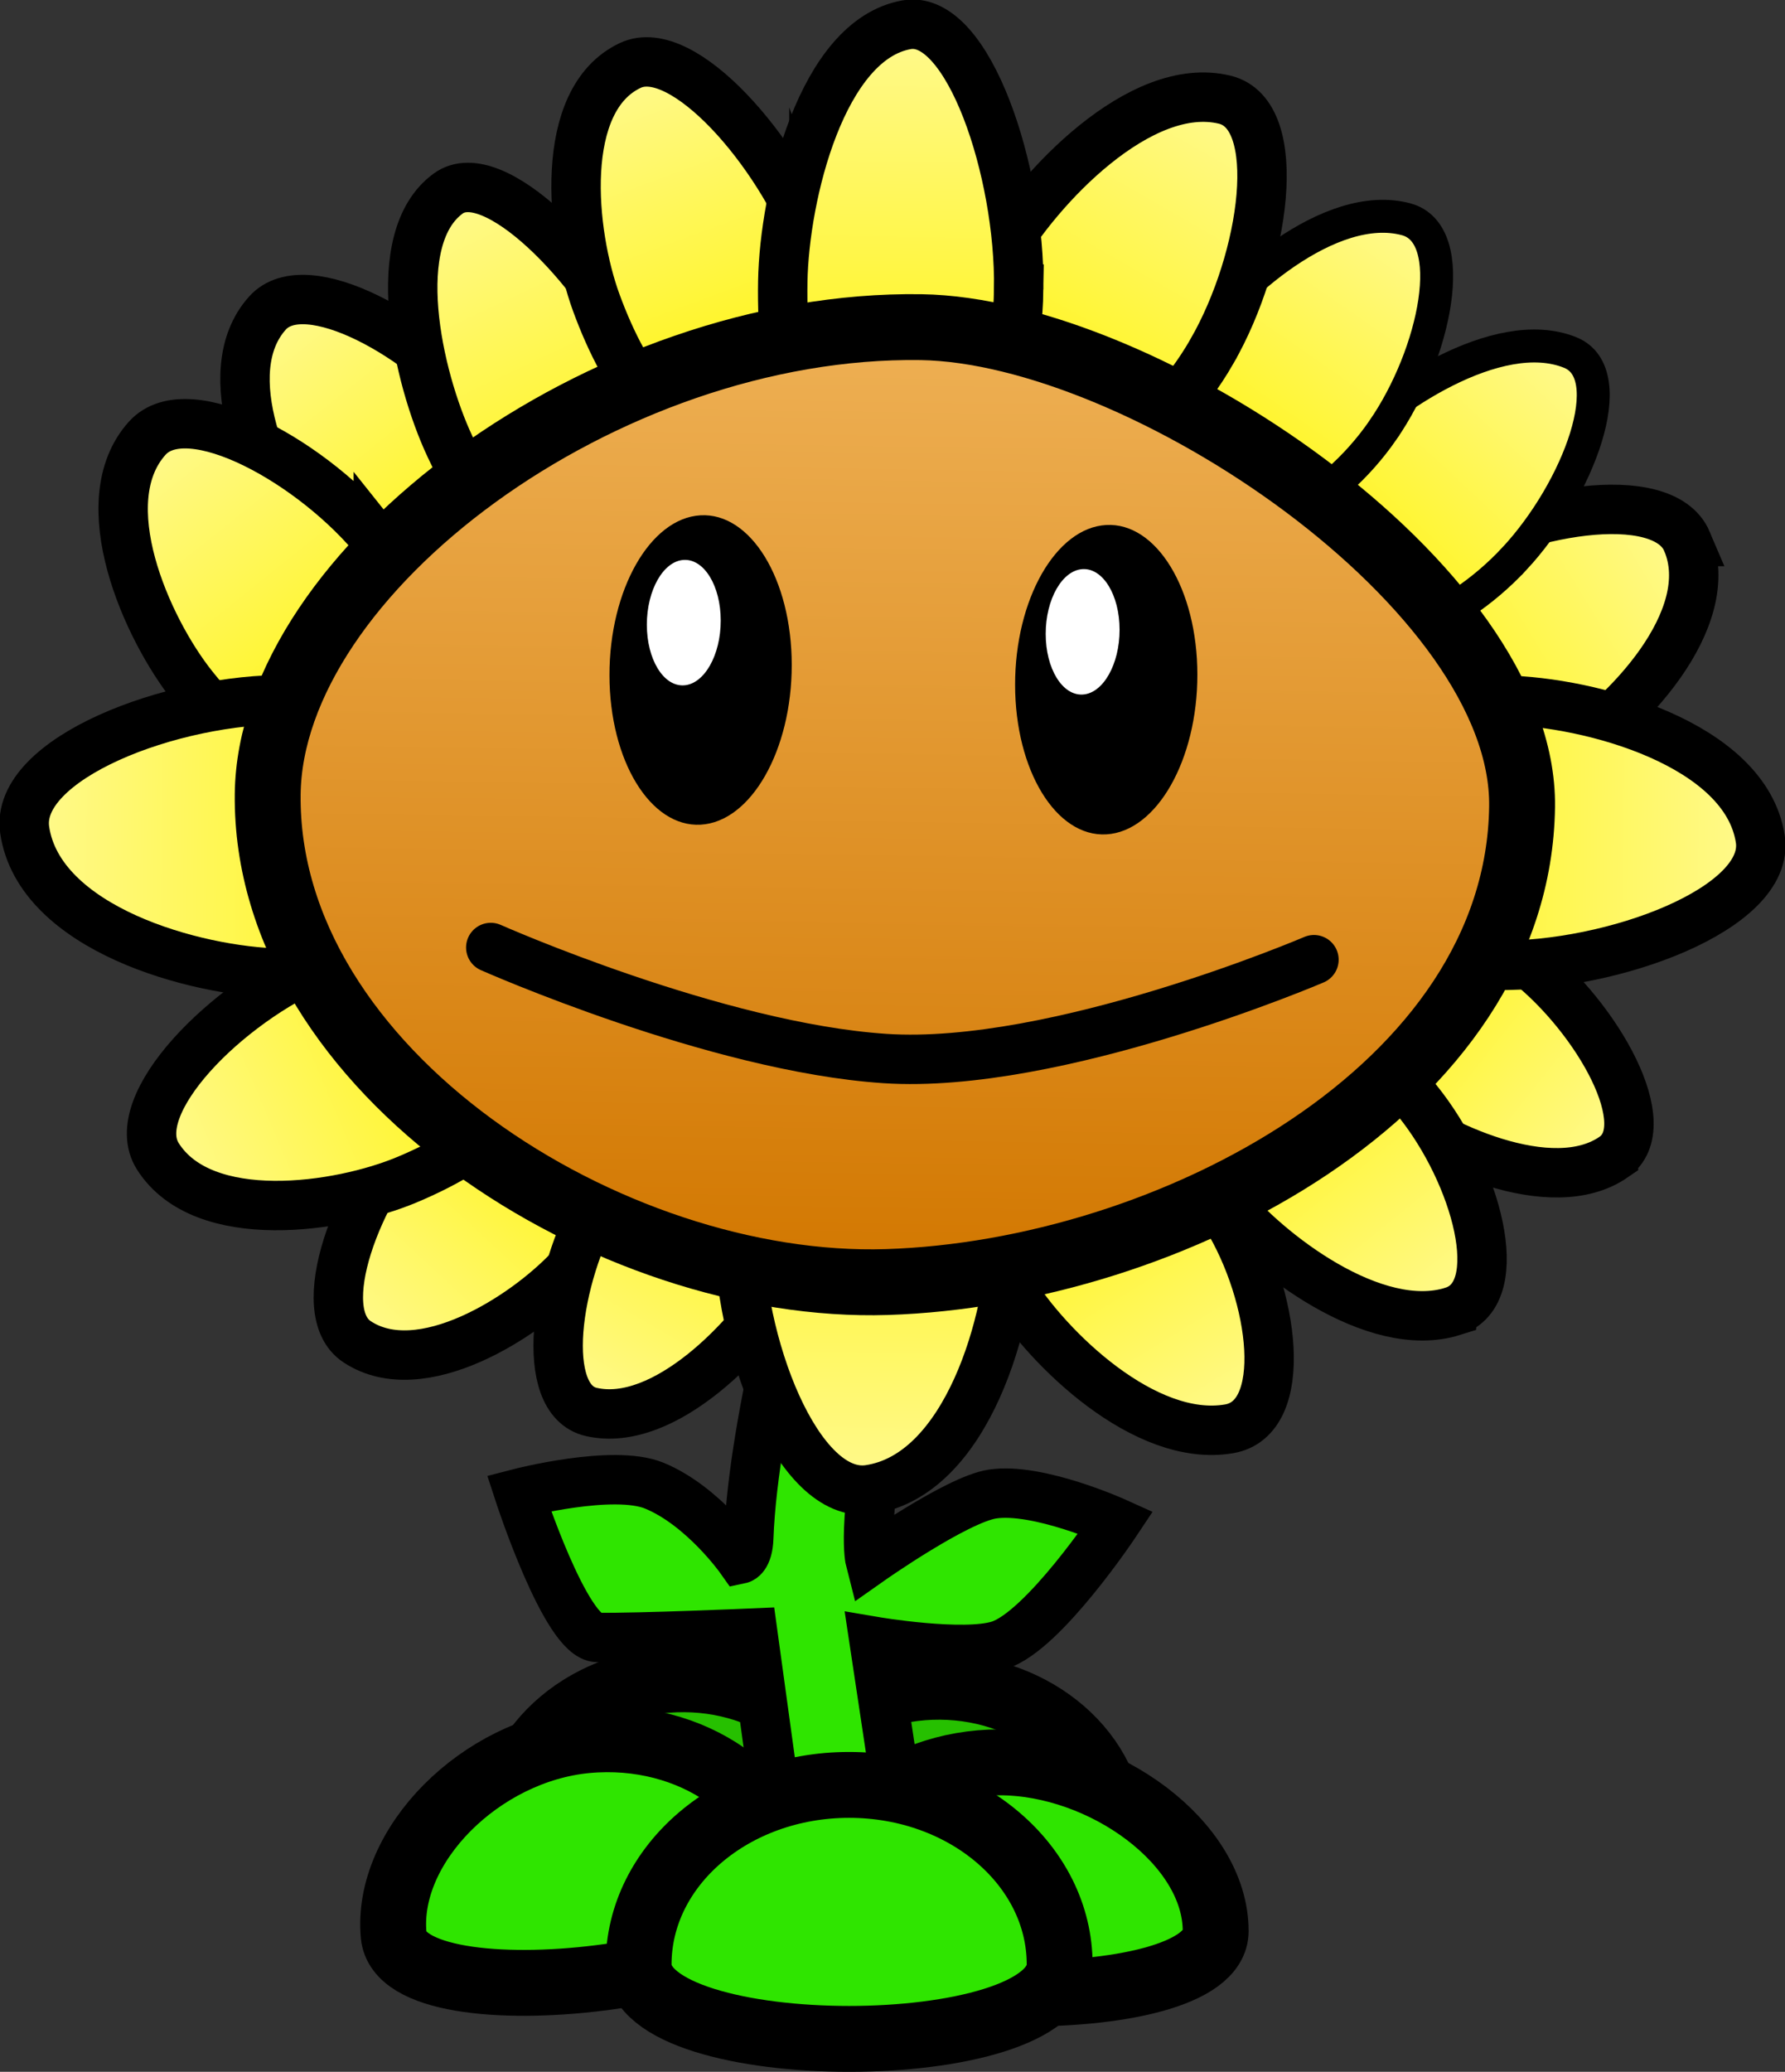 <svg version="1.1" xmlns="http://www.w3.org/2000/svg" xmlns:xlink="http://www.w3.org/1999/xlink" width="54.197" height="62.884"><rect width="100%" height="100%" fill="#333333" stroke="none"/><defs><linearGradient x1="267.692" y1="175.46" x2="259.474" y2="168.911" gradientUnits="userSpaceOnUse" id="color-1"><stop offset="0" stop-color="#fff987"/><stop offset="1" stop-color="#fff300"/></linearGradient><linearGradient x1="269.854" y1="157.458" x2="259.852" y2="163.558" gradientUnits="userSpaceOnUse" id="color-2"><stop offset="0" stop-color="#fff987"/><stop offset="1" stop-color="#fff300"/></linearGradient><linearGradient x1="266.413" y1="151.794" x2="258.983" y2="159.791" gradientUnits="userSpaceOnUse" id="color-3"><stop offset="0" stop-color="#fff987"/><stop offset="1" stop-color="#fff300"/></linearGradient><linearGradient x1="230.401" y1="181" x2="237.535" y2="173.278" gradientUnits="userSpaceOnUse" id="color-4"><stop offset="0" stop-color="#fff987"/><stop offset="1" stop-color="#fff300"/></linearGradient><linearGradient x1="262.882" y1="180.031" x2="256.035" y2="171.541" gradientUnits="userSpaceOnUse" id="color-5"><stop offset="0" stop-color="#fff987"/><stop offset="1" stop-color="#fff300"/></linearGradient><linearGradient x1="227.632" y1="150.653" x2="234.493" y2="159.218" gradientUnits="userSpaceOnUse" id="color-6"><stop offset="0" stop-color="#fff987"/><stop offset="1" stop-color="#fff300"/></linearGradient><linearGradient x1="224.007" y1="154.485" x2="231.357" y2="163.66" gradientUnits="userSpaceOnUse" id="color-7"><stop offset="0" stop-color="#fff987"/><stop offset="1" stop-color="#fff300"/></linearGradient><linearGradient x1="256.15" y1="183.552" x2="250.46" y2="174.278" gradientUnits="userSpaceOnUse" id="color-8"><stop offset="0" stop-color="#fff987"/><stop offset="1" stop-color="#fff300"/></linearGradient><linearGradient x1="224.538" y1="175.548" x2="235.285" y2="170.995" gradientUnits="userSpaceOnUse" id="color-9"><stop offset="0" stop-color="#fff987"/><stop offset="1" stop-color="#fff300"/></linearGradient><linearGradient x1="237.41" y1="183.049" x2="242.643" y2="173.937" gradientUnits="userSpaceOnUse" id="color-10"><stop offset="0" stop-color="#fff987"/><stop offset="1" stop-color="#fff300"/></linearGradient><linearGradient x1="261.5" y1="147.797" x2="255.397" y2="156.616" gradientUnits="userSpaceOnUse" id="color-11"><stop offset="0" stop-color="#fff987"/><stop offset="1" stop-color="#fff300"/></linearGradient><linearGradient x1="233.029" y1="147.148" x2="238.213" y2="158.119" gradientUnits="userSpaceOnUse" id="color-12"><stop offset="0" stop-color="#fff987"/><stop offset="1" stop-color="#fff300"/></linearGradient><linearGradient x1="255.993" y1="144.271" x2="249.84" y2="154.999" gradientUnits="userSpaceOnUse" id="color-13"><stop offset="0" stop-color="#fff987"/><stop offset="1" stop-color="#fff300"/></linearGradient><linearGradient x1="238.491" y1="143.256" x2="242.523" y2="154.197" gradientUnits="userSpaceOnUse" id="color-14"><stop offset="0" stop-color="#fff987"/><stop offset="1" stop-color="#fff300"/></linearGradient><linearGradient x1="245.585" y1="185.153" x2="245.788" y2="171.468" gradientUnits="userSpaceOnUse" id="color-15"><stop offset="0" stop-color="#fff987"/><stop offset="1" stop-color="#fff300"/></linearGradient><linearGradient x1="220.644" y1="165.911" x2="234.329" y2="166.114" gradientUnits="userSpaceOnUse" id="color-16"><stop offset="0" stop-color="#fff987"/><stop offset="1" stop-color="#fff300"/></linearGradient><linearGradient x1="271.868" y1="166.105" x2="258.184" y2="165.903" gradientUnits="userSpaceOnUse" id="color-17"><stop offset="0" stop-color="#fff987"/><stop offset="1" stop-color="#fff300"/></linearGradient><linearGradient x1="246.655" y1="142.163" x2="246.453" y2="155.847" gradientUnits="userSpaceOnUse" id="color-18"><stop offset="0" stop-color="#fff987"/><stop offset="1" stop-color="#fff300"/></linearGradient><linearGradient x1="246.542" y1="150.598" x2="246.113" y2="179.607" gradientUnits="userSpaceOnUse" id="color-19"><stop offset="0" stop-color="#eeb054"/><stop offset="1" stop-color="#d27700"/></linearGradient></defs><g transform="translate(-219.158,-140.676)"><g data-paper-data="{&quot;isPaintingLayer&quot;:true}" fill="none" fill-rule="nonzero" stroke="none" stroke-width="none" stroke-linecap="none" stroke-linejoin="miter" stroke-miterlimit="10" stroke-dasharray="" stroke-dashoffset="0" font-family="none" font-weight="none" font-size="none" text-anchor="none" style="mix-blend-mode: normal"><path d="M252.933,196.398c-0.019,2.477 -10.537,2.398 -10.519,-0.079c0.019,-2.477 2.388,-4.468 5.293,-4.446c2.905,0.022 5.244,2.048 5.226,4.525z" data-paper-data="{&quot;origPos&quot;:null,&quot;origRot&quot;:0}" fill="#26c000" stroke="#000000" stroke-width="2" stroke-linecap="butt"/><path d="M245.172,196.17c-0.019,2.477 -10.537,2.398 -10.519,-0.079c0.019,-2.477 2.388,-4.468 5.293,-4.446c2.905,0.022 5.244,2.048 5.226,4.525z" data-paper-data="{&quot;origPos&quot;:null,&quot;origRot&quot;:0}" fill="#26c000" stroke="#000000" stroke-width="2" stroke-linecap="butt"/><path d="M243.025,197.586l-1.01,-7.342c0,0 -3.436,0.15 -4.719,0.133c-0.96,-0.013 -2.38,-4.377 -2.38,-4.377c0,0 2.859,-0.742 4.105,-0.232c1.479,0.606 2.621,2.225 2.621,2.225c0,0 0.229,-0.049 0.25,-0.634c0.139,-3.809 1.863,-9.706 1.863,-9.706l3.764,0.138c0,0 -1.857,5.801 -1.985,9.29c-0.025,0.694 0.043,0.958 0.043,0.958c0,0 2.626,-1.848 3.712,-2.015c1.38,-0.212 3.75,0.86 3.75,0.86c0,0 -2.19,3.296 -3.539,3.726c-1.093,0.348 -3.801,-0.114 -3.801,-0.114l1.089,7.229z" data-paper-data="{&quot;origPos&quot;:null,&quot;origRot&quot;:0}" fill="#2fe500" stroke="#000000" stroke-width="1.5" stroke-linecap="butt"/><path d="M243.235,197.904c0.255,2.734 -11.868,4.247 -12.124,1.513c-0.255,-2.734 2.65,-5.621 5.856,-5.921c3.206,-0.299 6.012,1.674 6.268,4.408z" data-paper-data="{&quot;origPos&quot;:null,&quot;origRot&quot;:0}" fill="#2fe500" stroke="#000000" stroke-width="2" stroke-linecap="butt"/><path d="M256.069,199.291c0,2.688 -12.27,2.431 -12.27,-0.257c0,-2.688 2.555,-4.867 5.707,-4.867c3.152,0 6.563,2.436 6.563,5.124z" data-paper-data="{&quot;origPos&quot;:null}" fill="#2fe500" stroke="#000000" stroke-width="2" stroke-linecap="butt"/><path d="M251.332,200.303c0,3.011 -12.784,3.011 -12.784,0c0,-3.011 2.862,-5.451 6.392,-5.451c3.53,0 6.392,2.441 6.392,5.451z" data-paper-data="{&quot;origPos&quot;:null}" fill="#2fe500" stroke="#000000" stroke-width="2" stroke-linecap="butt"/><path d="M268.148,175.799c-1.883,1.294 -5.392,-0.34 -6.967,-1.588c-1.792,-1.42 -3.548,-3.531 -1.707,-5.3c1.209,-1.162 3.923,-0.722 6.062,0.982c2.139,1.704 3.976,4.969 2.612,5.905z" data-paper-data="{&quot;origPos&quot;:null,&quot;origRot&quot;:0,&quot;index&quot;:null}" fill="url(#color-1)" stroke="#000000" stroke-width="1.5" stroke-linecap="butt"/><path d="M270.38,157.111c1,2.356 -1.901,5.361 -3.81,6.533c-2.171,1.334 -5.147,2.392 -6.718,-0.085c-1.032,-1.627 0.241,-4.233 2.845,-5.821c2.603,-1.588 6.959,-2.334 7.684,-0.627z" data-paper-data="{&quot;origPos&quot;:null,&quot;origRot&quot;:0,&quot;index&quot;:null}" fill="url(#color-2)" stroke="#000000" stroke-width="1.5" stroke-linecap="butt"/><path d="M265.142,157.631c-1.934,2.081 -4.692,3.048 -6.16,2.16c-2.235,-1.352 -0.773,-3.753 0.849,-5.489c1.426,-1.526 4.804,-3.81 6.999,-2.928c1.59,0.639 0.246,4.176 -1.688,6.257z" data-paper-data="{&quot;origPos&quot;:null,&quot;origRot&quot;:0}" fill="url(#color-3)" stroke="#000000" stroke-width="1" stroke-linecap="butt"/><path d="M231.858,174.778c1.857,-2.01 4.399,-2.681 5.677,-1.5c1.947,1.798 0.499,4.225 -1.058,5.9c-1.369,1.472 -4.54,3.501 -6.476,2.224c-1.402,-0.925 -0.001,-4.614 1.856,-6.624z" data-paper-data="{&quot;origPos&quot;:null,&quot;origRot&quot;:0}" fill="url(#color-4)" stroke="#000000" stroke-width="1.5" stroke-linecap="butt"/><path d="M263.27,180.478c-2.375,0.749 -5.634,-1.754 -6.949,-3.375c-1.496,-1.844 -2.753,-4.344 -0.286,-5.563c1.621,-0.801 4.379,0.342 6.161,2.551c1.782,2.21 2.794,5.844 1.074,6.386z" data-paper-data="{&quot;origPos&quot;:null,&quot;origRot&quot;:0,&quot;index&quot;:null}" fill="url(#color-5)" stroke="#000000" stroke-width="1.5" stroke-linecap="butt"/><path d="M233.827,153.124c1.786,2.229 2.084,4.957 0.666,6.093c-2.159,1.73 -4.438,-0.141 -5.925,-2.009c-1.307,-1.641 -2.908,-5.231 -1.289,-7.03c1.173,-1.303 4.763,0.717 6.548,2.946z" data-paper-data="{&quot;origPos&quot;:null,&quot;origRot&quot;:0}" fill="url(#color-6)" stroke="#000000" stroke-width="1.5" stroke-linecap="butt"/><path d="M230.644,157.132c1.913,2.388 2.232,5.311 0.713,6.528c-2.313,1.853 -4.755,-0.151 -6.348,-2.152c-1.4,-1.758 -3.115,-5.604 -1.381,-7.531c1.257,-1.396 5.102,0.768 7.016,3.156z" data-paper-data="{&quot;origPos&quot;:null,&quot;origRot&quot;:0}" fill="url(#color-7)" stroke="#000000" stroke-width="1.5" stroke-linecap="butt"/><path d="M256.478,184.044c-2.56,0.44 -5.513,-2.453 -6.607,-4.224c-1.245,-2.015 -2.14,-4.65 0.589,-5.542c1.793,-0.586 4.447,0.895 5.928,3.309c1.481,2.414 1.944,6.139 0.09,6.457z" data-paper-data="{&quot;origPos&quot;:null,&quot;origRot&quot;:0,&quot;index&quot;:null}" fill="url(#color-8)" stroke="#000000" stroke-width="1.5" stroke-linecap="butt"/><path d="M228.856,169.918c2.797,-1.185 5.676,-0.703 6.43,1.077c1.148,2.709 -1.426,4.503 -3.767,5.486c-2.057,0.864 -6.194,1.468 -7.569,-0.709c-0.996,-1.577 2.108,-4.669 4.905,-5.854z" data-paper-data="{&quot;origPos&quot;:null,&quot;origRot&quot;:0}" fill="url(#color-9)" stroke="#000000" stroke-width="1.5" stroke-linecap="butt"/><path d="M237.367,177.08c1.362,-2.372 3.724,-3.779 5.276,-3.143c2.362,0.968 1.506,3.577 0.362,5.556c-1.006,1.74 -3.669,4.549 -5.895,4.039c-1.613,-0.37 -1.105,-4.081 0.257,-6.452z" data-paper-data="{&quot;origPos&quot;:null,&quot;origRot&quot;:0}" fill="url(#color-10)" stroke="#000000" stroke-width="1.5" stroke-linecap="butt"/><path d="M261.145,153.735c-1.589,2.295 -4.162,3.585 -5.748,2.881c-2.415,-1.072 -1.342,-3.627 -0.008,-5.542c1.173,-1.684 4.156,-4.354 6.458,-3.744c1.668,0.442 0.886,4.109 -0.702,6.404z" data-paper-data="{&quot;origPos&quot;:null,&quot;origRot&quot;:0}" fill="url(#color-11)" stroke="#000000" stroke-width="1" stroke-linecap="butt"/><path d="M238.609,151.608c1.349,2.855 1.173,5.771 -0.395,6.512c-2.387,1.128 -4.276,-1.508 -5.397,-3.898c-0.986,-2.1 -1.924,-6.307 -0.049,-7.673c1.359,-0.989 4.491,2.204 5.841,5.059z" data-paper-data="{&quot;origPos&quot;:null,&quot;origRot&quot;:0}" fill="url(#color-12)" stroke="#000000" stroke-width="1.5" stroke-linecap="butt"/><path d="M255.962,151.33c-1.601,2.792 -4.342,4.435 -6.122,3.669c-2.709,-1.166 -1.688,-4.243 -0.343,-6.574c1.183,-2.048 4.289,-5.347 6.848,-4.723c1.853,0.452 1.218,4.835 -0.383,7.627z" data-paper-data="{&quot;origPos&quot;:null,&quot;origRot&quot;:0}" fill="url(#color-13)" stroke="#000000" stroke-width="1.5" stroke-linecap="butt"/><path d="M243.871,148.145c1.049,2.848 0.446,5.558 -1.348,6.053c-2.731,0.754 -4.392,-1.957 -5.262,-4.339c-0.765,-2.094 -1.18,-6.156 1.034,-7.197c1.604,-0.754 4.527,2.636 5.576,5.484z" data-paper-data="{&quot;origPos&quot;:null,&quot;origRot&quot;:0}" fill="url(#color-14)" stroke="#000000" stroke-width="1.5" stroke-linecap="butt"/><path d="M241.59,177.857c0.053,-3.562 1.932,-6.422 4.198,-6.388c3.449,0.051 4.156,3.66 4.103,6.637c-0.047,2.616 -1.357,7.34 -4.343,7.784c-2.163,0.322 -4.011,-4.471 -3.959,-8.033z" data-paper-data="{&quot;origPos&quot;:null,&quot;origRot&quot;:0}" fill="url(#color-15)" stroke="#000000" stroke-width="1.5" stroke-linecap="butt"/><path d="M227.941,161.915c3.562,0.053 6.422,1.932 6.388,4.198c-0.051,3.449 -3.66,4.156 -6.637,4.103c-2.616,-0.047 -7.34,-1.357 -7.784,-4.343c-0.322,-2.163 4.471,-4.011 8.033,-3.959z" data-paper-data="{&quot;origPos&quot;:null,&quot;origRot&quot;:0}" fill="url(#color-16)" stroke="#000000" stroke-width="1.5" stroke-linecap="butt"/><path d="M264.574,169.976c-3.562,-0.053 -6.422,-1.876 -6.39,-4.073c0.049,-3.344 3.658,-4.028 6.635,-3.975c2.616,0.046 7.34,1.319 7.786,4.214c0.323,2.097 -4.469,3.887 -8.031,3.834z" data-paper-data="{&quot;origPos&quot;:null,&quot;origRot&quot;:0}" fill="url(#color-17)" stroke="#000000" stroke-width="1.5" stroke-linecap="butt"/><path d="M250.088,149.451c-0.053,3.562 -1.68,6.425 -3.636,6.396c-2.977,-0.044 -3.579,-3.652 -3.527,-6.628c0.046,-2.616 1.186,-7.342 3.763,-7.792c1.867,-0.326 3.452,4.463 3.4,8.024z" data-paper-data="{&quot;origPos&quot;:null,&quot;origRot&quot;:0}" fill="url(#color-18)" stroke="#000000" stroke-width="1.5" stroke-linecap="butt"/><path d="M247.123,150.606c6.69,0.099 18.336,7.864 18.249,14.554c-0.111,8.587 -10.699,14.156 -19.282,14.429c-8.411,0.267 -18.89,-6.384 -18.804,-14.799c0.07,-6.765 10.206,-14.326 19.837,-14.184z" data-paper-data="{&quot;origPos&quot;:null,&quot;origRot&quot;:0}" fill="url(#color-19)" stroke="#000000" stroke-width="2" stroke-linecap="butt"/><path d="M243.197,160.855c0.002,2.593 -1.235,4.765 -2.763,4.852c-1.528,0.087 -2.769,-1.945 -2.771,-4.538c-0.002,-2.593 1.235,-4.765 2.763,-4.852c1.528,-0.087 2.769,1.945 2.771,4.538z" data-paper-data="{&quot;origPos&quot;:null,&quot;origRot&quot;:0}" fill="#000000" stroke="none" stroke-width="0" stroke-linecap="butt"/><path d="M255.513,161.149c0.002,2.593 -1.235,4.765 -2.763,4.852c-1.528,0.087 -2.769,-1.945 -2.771,-4.538c-0.002,-2.593 1.235,-4.765 2.763,-4.852c1.528,-0.087 2.769,1.945 2.771,4.538z" data-paper-data="{&quot;origPos&quot;:null,&quot;origRot&quot;:0}" fill="#000000" stroke="none" stroke-width="0" stroke-linecap="butt"/><path d="M259.053,169.805c0,0 -7.812,3.344 -13.023,3c-5.14,-0.339 -11.971,-3.37 -11.971,-3.37" data-paper-data="{&quot;origPos&quot;:null,&quot;origRot&quot;:0}" fill="none" stroke="#000000" stroke-width="1.5" stroke-linecap="round"/><path d="M241.041,159.511c0.001,1.051 -0.501,1.932 -1.12,1.967c-0.62,0.035 -1.123,-0.789 -1.123,-1.84c-0.001,-1.051 0.501,-1.932 1.12,-1.967c0.62,-0.035 1.123,0.789 1.123,1.84z" data-paper-data="{&quot;origPos&quot;:null,&quot;origRot&quot;:0}" fill="#ffffff" stroke="none" stroke-width="0" stroke-linecap="butt"/><path d="M253.151,159.79c0.001,1.051 -0.501,1.932 -1.12,1.967c-0.62,0.035 -1.123,-0.789 -1.123,-1.84c-0.001,-1.051 0.501,-1.932 1.12,-1.967c0.62,-0.035 1.123,0.789 1.123,1.84z" data-paper-data="{&quot;origPos&quot;:null,&quot;origRot&quot;:0}" fill="#ffffff" stroke="none" stroke-width="0" stroke-linecap="butt"/></g></g></svg>